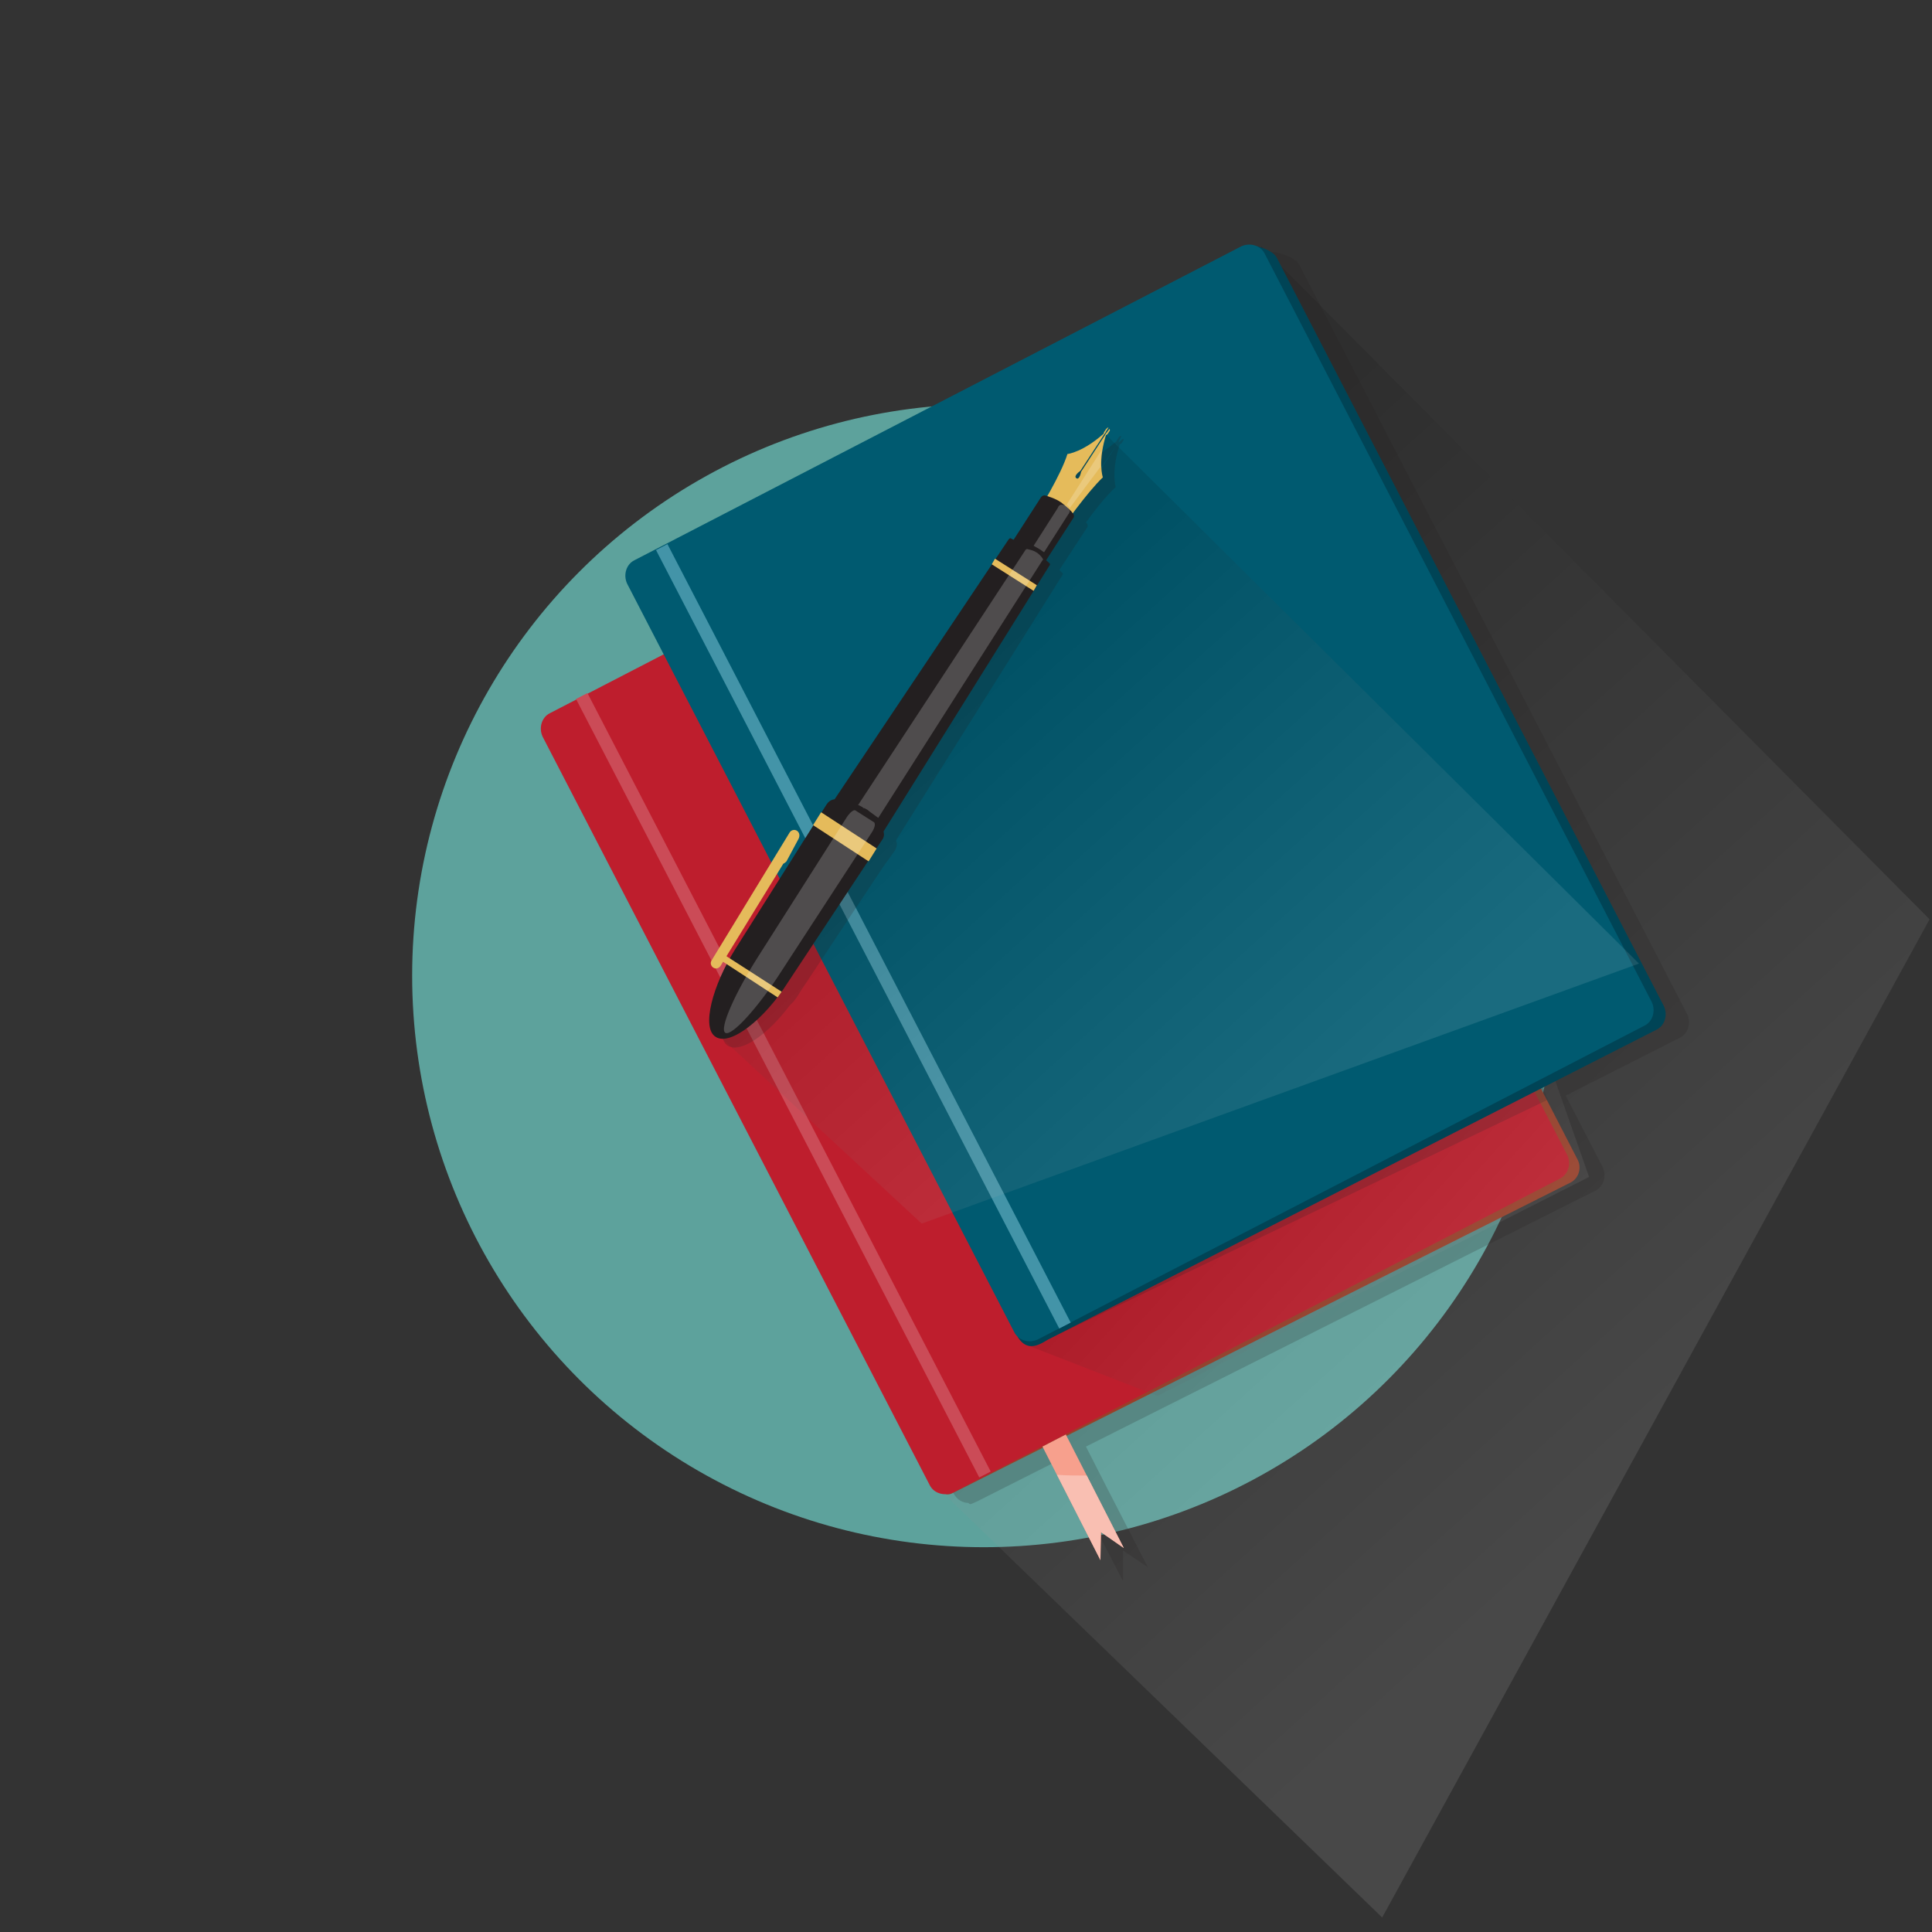 <svg enable-background="new 0 0 240 240" version="1.1" viewBox="0 0 240 240" xml:space="preserve" xmlns="http://www.w3.org/2000/svg"><rect x="0" y="0" width="240" height="240" fill="#333333" stroke="none"/><style type="text/css">
	.st0{fill:#5DA29C;}
	.st1{opacity:0.1;fill:url(#SVGID_1_);}
	.st2{opacity:0.2;fill:#231F20;}
	.st3{fill:#993F29;}
	.st4{fill:#BE1E2D;}
	.st5{opacity:0.1;fill:url(#SVGID_2_);}
	.st6{fill:#004456;}
	.st7{fill:#005A70;}
	.st8{fill:#4394A8;}
	.st9{fill:#CB4B57;}
	.st10{fill:#F7A08D;}
	.st11{fill:#F9BFB2;}
	.st12{opacity:0.1;fill:url(#SVGID_3_);}
	.st13{fill:#E5BB5B;}
	.st14{fill:#231F20;}
	.st15{opacity:0.2;}
	.st16{fill:#FFFFFF;}
	.st17{opacity:0.2;fill:#FFFFFF;}
</style><circle class="st0" cx="122.2" cy="121.2" r="71"/><linearGradient id="SVGID_1_" x1="214.95" x2="121.53" y1="190.02" y2="87.121" gradientUnits="userSpaceOnUse"><stop stop-color="#fff" offset=".098"/><stop offset="1"/></linearGradient><polygon class="st1" points="117.5 185.8 171.7 238.2 239.7 114.2 156.7 30.6"/><path class="st2" d="m161.4 32.9c-0.3-0.6-1.4-1.2-2.4-1.4-0.5-0.2-1.1-0.3-1.6 0-0.1 0-0.1 0.1-0.2 0.1l-71.4 37-1.4 0.7-2.6 1.3c-1 0.5-1.4 1.8-0.9 2.9l4.5 8.8-10.9 5.7-0.1-0.2-1.5 0.8 0.1 0.2-1.7 0.9c-1 0.5-1.4 1.8-0.9 2.9l48.1 93c0.4 0.7 1.1 1.1 1.8 1.1 0.2 0.3 0.4 0.1 1.1-0.2l10.3-5.2 1.9 3.7 5.9 11.4v-3.8l3.1 2.1-5-9.7-2.7-5.3 63.3-31.8c1-0.5 1.4-1.8 0.9-2.9l-4.6-8.9 14.2-7.2c1-0.5 1.4-1.8 0.9-2.9l-48.2-93.1z"/><path class="st3" d="m148 51c-0.5-1-1.8-1.4-2.9-0.9l-75.4 39c-1 0.5-1.4 1.8-0.9 2.9l48.1 93s0.4 1 1.4 0.5l76.8-38.6c1-0.5 1.4-1.8 0.9-2.8l-48-93.1z"/><path class="st4" d="m146.6 50.5c-0.5-1-1.8-1.4-2.9-0.9l-75.4 39c-1 0.5-1.4 1.8-0.9 2.9l48.1 93c0.5 1 1.8 1.4 2.9 0.9l75.4-39c1-0.5 1.4-1.8 0.9-2.9l-48.1-93z"/><polygon class="st2" points="129.3 166.8 192.3 136.6 191.6 135"/><linearGradient id="SVGID_2_" x1="215.59" x2="166.1" y1="165.75" y2="120.66" gradientUnits="userSpaceOnUse"><stop stop-color="#fff" offset=".224"/><stop offset="1"/></linearGradient><polygon class="st5" points="127.6 167.1 143.8 173.4 197.4 146.2 156.7 30.6"/><path class="st6" d="m158.6 32c-0.5-1-3.2-1.9-4.3-1.4l-73.9 39.5c-1 0.5-1.4 1.8-0.9 2.9l47 93.2c1.2 1.8 2.7 0.8 3.7 0.2l75.6-38.5c1-0.5 1.4-1.8 0.9-2.9l-48.1-93z"/><path class="st7" d="m157.1 31.5c-0.5-1-1.8-1.4-2.9-0.9l-75.4 39c-1 0.5-1.4 1.8-0.9 2.9l48.1 93c0.5 1 1.8 1.4 2.9 0.9l75.4-39c1-0.5 1.4-1.8 0.9-2.9l-48.1-93z"/><rect class="st8" transform="matrix(.888 -.46 .46 .888 -41.466 62.304)" x="106.4" y="61.9" width="1.6" height="108.9"/><rect class="st9" transform="matrix(.888 -.46 .46 .888 -51.121 59.827)" x="96.5" y="80.4" width="1.6" height="108.9"/><polygon class="st10" points="129.5 179.7 136.7 193.8 136.8 190.3 139.6 192.3 132.4 178.2"/><path class="st11" d="m131.3 183.2l5.4 10.6v-3.5l2.9 2-4.6-9c-1.2 0-2.5 0-3.7-0.1z"/><path class="st2" d="m138.9 55l-3 4.6s-0.2 1.1-0.6 0.8 0.5-0.9 0.5-0.9l3.1-4.5c-0.1 0-0.1 0 0 0l0.4-0.8c-0.1-0.1-0.2 0-0.3 0.1l-0.2 0.3c0 0.1-0.1 0.1-0.1 0.2-2.7 2.4-4.7 2.6-4.7 2.6-0.5 1.5-1.6 3.6-2.4 5.2-0.2-0.1-0.5-0.1-0.7 0.2l-3.4 5.2-0.4-0.2c-0.1-0.1-0.2 0-0.3 0.1l-21.6 32.4c-0.4 0-0.8 0.2-1 0.6l-0.7 1.1-0.7 1.2-9.9 15.7c-0.3 0.4-0.5 0.8-0.7 1.2l-0.3-0.2 7.1-11.6c0.2-0.1 0.3-0.2 0.4-0.3l1.5-2.8c0.2-0.3 0.1-0.7-0.2-0.9s-0.7-0.1-0.9 0.2l-9.8 15.9c-0.2 0.3-0.1 0.7 0.2 0.9s0.7 0.1 0.9-0.2l0.3-0.5 0.4 0.2c-2.1 4-2.9 8.1-1.4 9.1 1.6 1 5-1.4 7.7-5l0.3-0.3 0.2-0.2c0.3-0.4 0.6-0.8 0.8-1.2l10.5-15.8 0.6-0.8 0.7-1c0.2-0.4 0.3-0.8 0.1-1.2l20.7-33c0.1-0.1 0-0.2-0.1-0.3l-0.3-0.3 3.4-5.2c0.2-0.2 0.1-0.6-0.1-0.7 1-1.4 2.5-3.3 3.7-4.4 0 0-0.6-1.9 0.5-5.3 0.1 0 0.1-0.1 0.2-0.1l0.2-0.3c0.1-0.1 0.1-0.3 0-0.3l-0.6 0.5z"/><linearGradient id="SVGID_3_" x1="167.56" x2="114.17" y1="147.35" y2="88.544" gradientUnits="userSpaceOnUse"><stop stop-color="#fff" offset=".098"/><stop offset="1"/></linearGradient><polygon class="st12" points="89.8 129.1 114.5 152 203.6 119.7 137.1 53.7"/><path class="st13" d="m99 103.2c-0.3-0.2-0.7-0.1-0.9 0.2l-9.7 15.9c-0.2 0.3-0.1 0.7 0.2 0.9s0.7 0.1 0.9-0.2l7.8-12.7c0.2-0.1 0.3-0.2 0.4-0.3l1.5-2.8c0.2-0.4 0.1-0.8-0.2-1z"/><path class="st13" d="m134.3 58.6s-0.2 1.1-0.6 0.8 0.5-0.9 0.5-0.9l3.2-4.9c-2.8 2.6-4.8 2.8-4.8 2.8-0.8 2.6-3.6 7.1-3.6 7.1l1.5 1 1.5 1s3-4.3 5-6.2c0 0-0.7-2 0.5-5.6l-3.2 4.9z"/><path class="st13" d="m137.4 53.3l-0.2 0.3c-0.1 0.1-0.1 0.3 0 0.3l0.5-0.8c-0.1 0-0.2 0.1-0.3 0.2z"/><path class="st13" d="m137.3 54c0.1 0.1 0.2 0 0.3-0.1l0.2-0.3c0.1-0.1 0.1-0.3 0-0.3l-0.5 0.7z"/><path class="st14" d="m128.1 68.2c-0.6-0.4-2.5-1.3-2.5-1.3-0.1-0.1-0.2 0-0.3 0.1l-22.5 33.6c-0.1 0.1 0 0.2 0.1 0.3l5.8 3.7c0.1 0.1 0.2 0 0.3-0.1l21.4-34.3c0.1-0.1 0-0.2-0.1-0.3 0 0-1.6-1.4-2.2-1.7z"/><path class="st14" d="m109.3 102.7l-4.9-3.2c-0.6-0.4-1.3-0.2-1.7 0.4l-11.3 17.9c-2.9 4.6-4.3 9.9-2.5 11 1.8 1.2 6.1-2.2 9-6.8l11.7-17.7c0.4-0.5 0.2-1.3-0.3-1.6z"/><path class="st14" d="m131.8 62.4c-0.7-0.5-1.8-0.8-1.8-0.8-0.2-0.1-0.5-0.1-0.7 0.2l-5.8 9c-0.2 0.2-0.1 0.6 0.1 0.7l3.2 2.1c0.2 0.1 0.5 0.1 0.7-0.2l5.8-9c0.2-0.2 0.1-0.6-0.1-0.7 0.1 0-0.7-0.8-1.4-1.3z"/><polygon class="st13" points="89.4 119.2 96.6 123.9 97.1 123.2 89.8 118.5"/><polygon class="st13" points="101 102.5 107.9 107 108.9 105.4 102 100.9"/><polygon class="st13" points="123.2 70.1 128.4 73.4 128.8 72.7 123.6 69.4"/><g class="st15"><path class="st16" d="m128.7 68.6c-0.2-0.2-1.1-0.4-1.1-0.4s-0.1 0-0.2 0.1l-20.8 31.7c0.2 0.1 0.5 0.2 0.7 0.4h0.1c0.2 0.1 0.4 0.2 0.6 0.4 0.4 0.3 0.7 0.5 1.1 0.8l20.4-32c0.1-0.1 0.1-0.2 0-0.2 0.1 0-0.5-0.7-0.8-0.8z"/></g><g class="st15"><path class="st16" d="m106.3 100.7c-0.2-0.2-0.7 0.2-1.1 0.8l-11 17.3c-2.8 4.4-4.9 9-4.1 9.5s4.2-3.3 7-7.7l11.2-17.2c0.4-0.6 0.5-1.2 0.2-1.3l-2.2-1.4z"/></g><g class="st15"><path class="st16" d="m132.4 62.8c-0.2-0.1-0.6-0.1-0.6-0.1-0.1 0-0.3 0.1-0.4 0.4l-3 4.7c0.2 0.1 0.5 0.3 0.7 0.4s0.4 0.3 0.6 0.4l3-4.7c0.2-0.2 0.2-0.5 0.2-0.5-0.1 0-0.2-0.4-0.5-0.6z"/></g><path class="st17" d="m132.5 62.7c0.2 0.1 0.3 0.3 0.4 0.4 1.4-1.9 3.8-5.1 3.8-5.1-0.1-0.9 0.2-2.2 0.2-2.2l-4.4 6.9z"/></svg>
